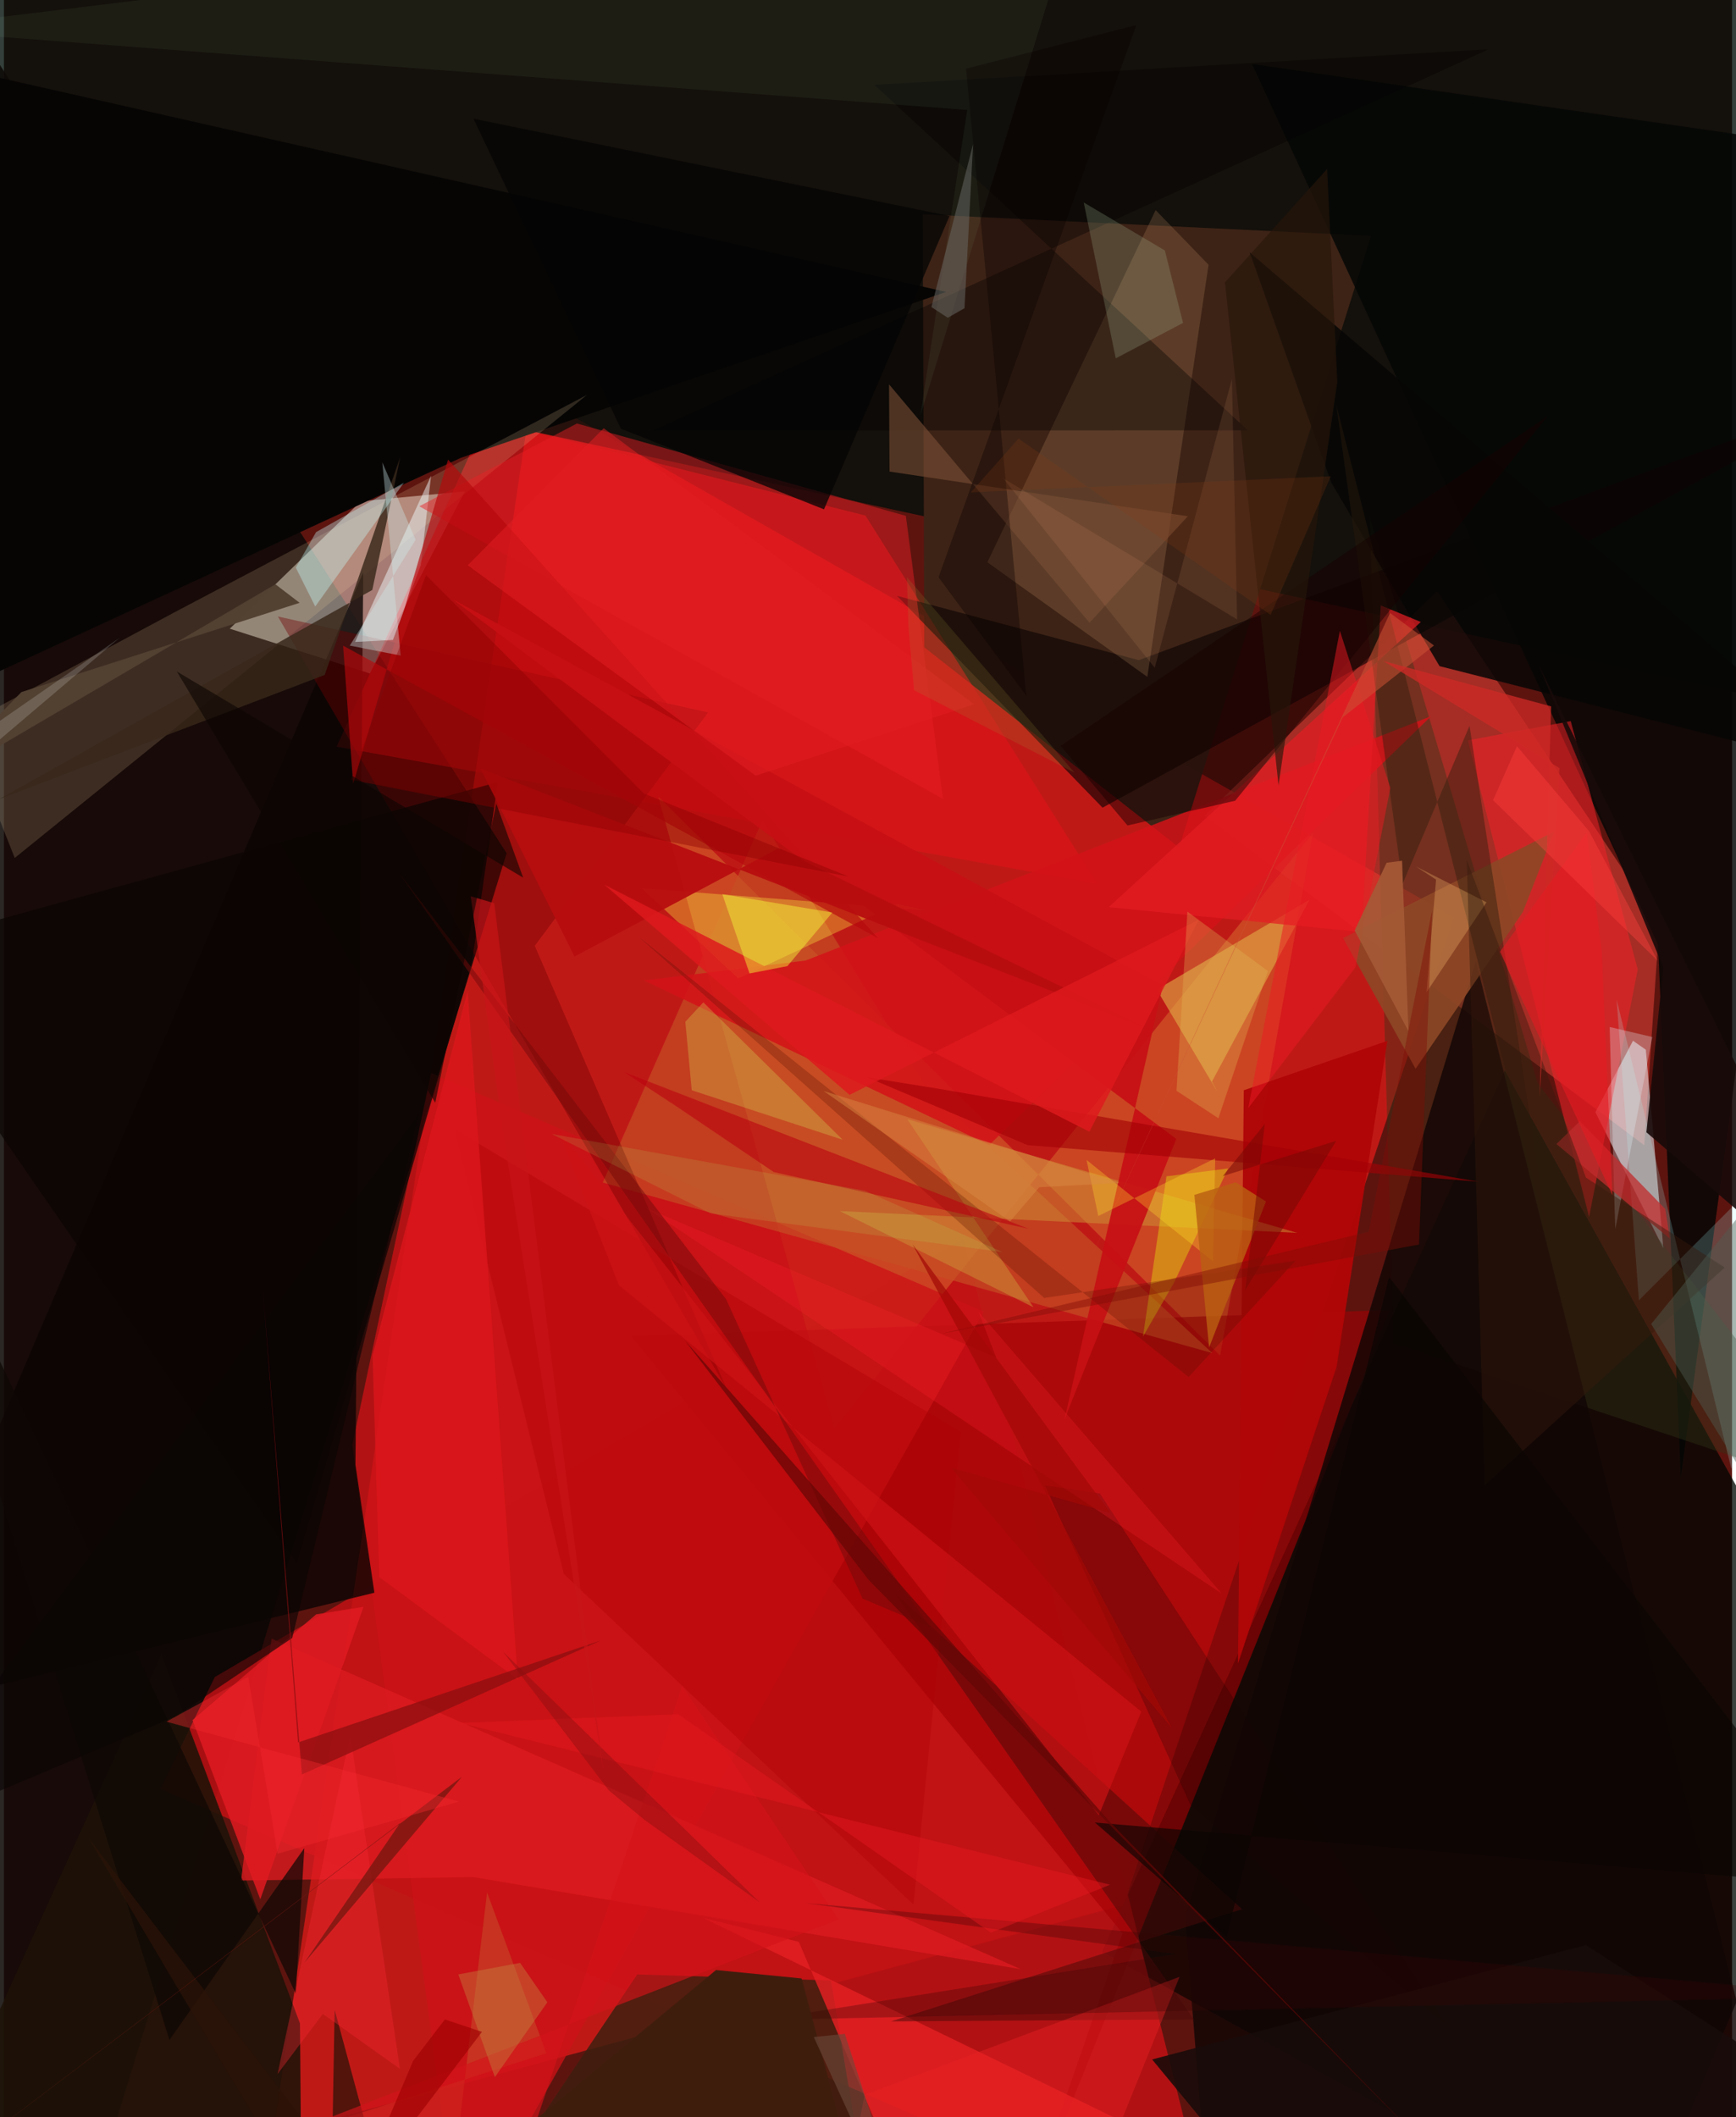 <svg xmlns="http://www.w3.org/2000/svg" width="228" height="278" viewBox="0 0 836 1024"><path fill="#5d140f" d="M0 0h836v1024H0z"/><path fill="#ea1c19" fill-opacity=".698" d="M541.718 921.338L130.12 1032.72l125.25-842.594L701.63 443.79z"/><path fill="#020f0a" fill-opacity=".8" d="M-26.987 147.398L-62-62h960l-59.129 397.06z"/><path fill="#0e0a07" fill-opacity=".878" d="M-62 982.962V-62l305.163 474.671L35.755 1086z"/><path fill="#000602" fill-opacity=".761" d="M531.162 944l257.385 142L898 826.305 726.054 517.7z"/><path fill="#db4137" fill-opacity=".576" d="M800.789 446.908l-7.262 107.013-212.675-159.459 112.505-108.519z"/><path fill="#c11114" fill-opacity=".855" d="M75.61 865.33l26.373-54.193 362.182-212.23L586.199 1086z"/><path fill="#fffbf0" fill-opacity=".447" d="M177.084 325.755l-67.843-21.677 63.43-61.642 50.29-4.775z"/><path fill="#3e2417" fill-opacity=".996" d="M445.245 313.077l-.774-209.413 216.866 10.43-92.849 295.856z"/><path fill="#040605" fill-opacity=".839" d="M800.216 457.084L603.884 31.038 898 73.584l-86.792 640.797z"/><path fill="#e2121a" fill-opacity=".569" d="M528.777 427.353L416.779 249.37l-183.77-46.255-72.097 158.03z"/><path fill="#d97c33" fill-opacity=".447" d="M401.723 690.995l-85.258-305.83 271.862 270.472 45.046-252.985z"/><path fill="#070605" fill-opacity=".992" d="M455.838 141.192L-62 24.109v328.21l283.047-130.882z"/><path fill="#e6e6ec" fill-opacity=".565" d="M769.9 537.926l32.88 65.89-8.483-96.101-6.215-4.339z"/><path fill="#a00104" fill-opacity=".624" d="M488.811 1086l181.723-452.397-367.143 12.611 237.762 288.87z"/><path fill="#3c200f" fill-opacity=".831" d="M238.427 1056.186L421.401 1086l-21.318-128.107-93.718-2.931z"/><path fill="#1e1307" fill-opacity=".882" d="M76.188 800l-130.025 286h197.9l-.846-107.336z"/><path fill="#fddaa4" fill-opacity=".169" d="M5.215 414.956l-25.264-63.802 102.38-54.917 199.764-105.271z"/><path fill="#cc1316" fill-opacity=".78" d="M206.65 519.003l-38.12 179.785L220.457 1086 474.01 634.42z"/><path fill="#303418" fill-opacity=".404" d="M898 724.983L741.98 523.887l-81.23-273.44 11.52 399.033z"/><path fill="#0e0404" fill-opacity=".635" d="M531.465 390.641l-99.44-102.47 116.99 31.127L898 189.803z"/><path fill="#f02227" fill-opacity=".545" d="M790.389 468.838L766.84 588.577l-58.66-230.498 49.782-9.292z"/><path fill="#120705" fill-opacity=".843" d="M582.88 1069.717l-11.612-142.325L712.111 464.9 867.807 1086z"/><path fill="#f9c086" fill-opacity=".165" d="M582.75 128.06l-29.61 199.333-77.39-55.446 81.395-170.352z"/><path fill="#0b0403" fill-opacity=".796" d="M179.21 770.342l-9.163-61.893 3.762-431.606L-62 829.617z"/><path fill="#c45025" fill-opacity=".671" d="M446.484 526.712L366.94 396.728l-77.26 175.218 294.897 82.485z"/><path fill="#700002" fill-opacity=".396" d="M340.656 344.568L132.52 298.167l216.883 373.16-92.61-213.857z"/><path fill="#d31218" fill-opacity=".851" d="M309.68 474.231l78.14-9.653 302.6-118.18-213.774 207.401z"/><path fill="#dc1b20" fill-opacity=".796" d="M491.84 952.405L129.44 792.52 114.7 909.537l112.395-1.634z"/><path fill="#070605" fill-opacity=".851" d="M898 373.87L602.674 122.1l39.473 111.345 52.34 88.737z"/><path fill="#e0a844" fill-opacity=".631" d="M631.598 435.157l-47.22 87.965 2.71 5.049-29.392-49.537z"/><path fill="#fff841" fill-opacity=".325" d="M308.537 429.596l137.713 10.767-14.08-3.192-76.943 36.057z"/><path fill="#f0fbff" fill-opacity=".475" d="M201.697 273.25l4.933-43.188-36.778 80.426 18.315-.972z"/><path fill="#e22023" fill-opacity=".839" d="M446.952 1086L384.57 939.212l-46.13-11.536 296.796 144.142z"/><path fill="#4a0a09" fill-opacity=".51" d="M575.577 976.71l-146.469.975 169.806-54.282-167.685-152.552z"/><path fill="#e81e25" fill-opacity=".471" d="M436.311 249.499L454.25 386.4 200.93 244.865l76.254-40.031z"/><path fill="#a4ffff" fill-opacity=".196" d="M835.656 710.39L898 521.81 790.946 628.886l-10.79-145.46z"/><path fill="#b00708" fill-opacity=".984" d="M599.801 527.312l-2.817 277.265 47.71-143.475 24.557-157.683z"/><path fill="#cd9438" fill-opacity=".494" d="M498.057 632.283l-93.771-46.54 221.35 10.556-188.649-54.998z"/><path fill="#e31e23" fill-opacity=".725" d="M656.73 450.842l9.33-158.032 19.376 8.012L534.47 438.743z"/><path fill="#8d4826" fill-opacity=".91" d="M682.91 516.934l-35.087-63.228 102.144-51.465-15.165 38.866z"/><path fill="#b6080b" fill-opacity=".655" d="M422.934 453.85l-208.09-231.544-45.912 156.89-4.866-66.926z"/><path fill="#020200" fill-opacity=".365" d="M313.875 208.25l287.881-.123-180.65-167.09L718.08 23.873z"/><path fill="#e2d80d" fill-opacity=".439" d="M592.217 565.14l-26.262 55.407-14.925 25.89 11.357-77.487z"/><path fill="#c73b22" fill-opacity=".824" d="M233.717 915.35L213.329 1086l-114.623-40.388L262.4 993.097z"/><path fill="#7b4f36" fill-opacity=".596" d="M525.155 301.138L428.18 185.895l.236 42.185 144.318 21.614z"/><path fill="#2a1e0c" fill-opacity=".431" d="M708.992 351.109l-32.369 76.346L644.52 195.72l103.309 406.12z"/><path fill="#0c0503" fill-opacity=".733" d="M141.614 755.882l84.807-290.543 12.492-87.066L-62 461.171z"/><path fill="#39281a" fill-opacity=".82" d="M155.165 326.442l36.518-105.25-13.483 64.136L-2.275 386.495z"/><path fill="#c7fffe" fill-opacity=".357" d="M141.197 274.548l9.797-17.181 42.488-23.897-42.896 59.86z"/><path fill="#df1b22" fill-opacity=".847" d="M173.967 777.148l-22.944 3.67-59.81 51.133 32.791 86.678z"/><path fill="#c71014" fill-opacity=".918" d="M216.84 289.704l343.807 186.85-47.61 210.068 54.11-135.771z"/><path fill="#e5f5ff" fill-opacity=".286" d="M776.8 496.72l2.346 86.543.374 11.157 17.917-92.85z"/><path fill="#ae0205" fill-opacity=".365" d="M270.833 761.24l169.155 159.914L462.88 692.54 217.997 546.22z"/><path fill="#150000" fill-opacity=".231" d="M574.153 873.284l124.142 106.782-168.096-257.72-26.675-3.994z"/><path fill="#a0b892" fill-opacity=".243" d="M522.347 97.916l39.259 23.225 8.789 35.042-32.542 17.139z"/><path fill="#b8ffbf" fill-opacity=".055" d="M465.994 53.182l-22.703 147.951 78.97-256.642-572.792 69.68z"/><path fill="#050505" fill-opacity=".757" d="M396.715 246.358l60.725-141.874-230.26-47.046 71.3 149.9z"/><path fill="#5a1102" fill-opacity=".282" d="M306.525 452.628l266.571 213.407 51.773-56.26-121.637 17.989z"/><path fill="#0e0705" fill-opacity=".718" d="M80.044 986.68L-62 530.007 141.185 964.29l4.113-70.428z"/><path fill="#c02c2e" fill-opacity=".753" d="M751.048 553.322l54.84 45.766-2.194-14.373-41.298-42.434z"/><path fill="#160000" fill-opacity=".475" d="M595.642 387.283l-52.1 11.974-32.405-38.504L746.99 201.125z"/><path fill="#cd1316" fill-opacity=".671" d="M297.468 621.615l252.746 206.232-20.543 50.1L267.825 545.99z"/><path fill="#b70d0f" fill-opacity=".953" d="M230.518 371.711L551.804 496.86l-177.236-86.513-98.564 52.324z"/><path fill="#2b1208" fill-opacity=".729" d="M41.12 889.283L190.837 1086l-30.865-113.955L157.936 1086z"/><path fill="#ea2123" fill-opacity=".427" d="M568.71 956.134l-152.354 57.058-11.647 60.595 114.827 4.042z"/><path fill="#daf760" fill-opacity=".259" d="M338.348 484.789l-8.728 9.414 3.107 33.113 73.025 23.94z"/><path fill="#dd171c" fill-opacity=".765" d="M224.293 479.327L178.35 655.654l3.193 107.117 67.072 49.513z"/><path fill="#a30006" fill-opacity=".616" d="M452.736 526.68l260.704 44.878-218.242-17.7-77.633-32.82z"/><path fill="#ba000e" fill-opacity=".576" d="M495.61 594.302L299.993 518.52l24.559 16.061 47.858 32.292z"/><path fill="#ffc172" fill-opacity=".29" d="M717.22 436.4l-29.043 43.542 4.641-54.508-9.845-6.396z"/><path fill="#361b0c" fill-opacity=".439" d="M716.338 718.463l116.09-105.385-67.1-43.511-57.653-153.647z"/><path fill="#6a6b67" fill-opacity=".51" d="M448.674 148.522l7.907 5.166 8.114-4.61 4.136-79.414z"/><path fill="#180a09" fill-opacity=".902" d="M794.568 547.639L898 636.462 742.837 322.477l59.88 145.502z"/><path fill="#dd191d" fill-opacity=".843" d="M578.16 444.728l-53.081 102.65-234.586-119.45L409.08 529.542z"/><path fill="#ea1a22" fill-opacity=".51" d="M646.286 305.11l24.414 75.95-16.845 86.744-51.892 68.133z"/><path fill="#d0ecec" fill-opacity=".361" d="M199.166 261.081l-16.14-37.482 8.9 93.474-24.63-4.822z"/><path fill="#d41419" fill-opacity=".647" d="M237.392 1086l-147.517-35.423 313.743-122.243-75.526-112.856z"/><path fill="#f3fd3a" fill-opacity=".439" d="M347.512 432.47l53.236 8.884-21.745 25.919-18.304 3.566z"/><path fill="#e1be59" fill-opacity=".302" d="M587.495 540.847l-20.252-13.275 5.277-86.65 38.947 28.747z"/><path fill="#cc5236" fill-opacity=".553" d="M670.542 296.472l-151.737 327.13L647.648 346.97l44.162-34.763z"/><path fill="#fa2936" fill-opacity=".349" d="M167.562 839.324l-35.224 163.85 21.897-29.137 37.288 26.53z"/><path fill="#d6926a" fill-opacity=".137" d="M483.337 231.289l113.236 68.336-2.517-116.372-37.337 139.736z"/><path fill="#180c09" fill-opacity=".886" d="M885.218 1017.69l-119.965-76.918-209.803 55.32L629.692 1086z"/><path fill="#524132" fill-opacity=".988" d="M8.446 334.72l-45.449 46.584 168.316-98.718 11.723 8.975z"/><path fill="#ce2a26" fill-opacity=".757" d="M667.312 319.717l81.166 21.945-5.565 188.86 9.603-159.009z"/><path fill="#0b0504" fill-opacity=".631" d="M200.775 538.732l-61.304 253.5-56.453 37.943L-62 891.487z"/><path fill="#370506" fill-opacity=".306" d="M367.025 977.01L898 965.507l-509.81-45.02 178.657 24.606z"/><path fill="#ff2331" fill-opacity=".239" d="M589.17 770.808L310.913 584.341l169.11 72.203-8.58-22.107z"/><path fill="#c28d42" fill-opacity=".38" d="M249.699 949.375l13.199 19.054-25.416 36.203-17.68-49.681z"/><path fill="#740a0a" fill-opacity=".518" d="M415.358 773.194l32.816 13.863L191.045 422.15l158.361 206.306z"/><path fill="#ffe22c" fill-opacity=".306" d="M529.401 588.13l56.584-27.886-1.063 49.809-61.182-49.001z"/><path fill="#8b0001" fill-opacity=".404" d="M309.56 383.786l-105.407-105.64-36.345 99.015 240.764 46.804z"/><path fill="#28170a" fill-opacity=".647" d="M616.592 379.85l-25.914-243.27 49.429-54.863 4.939 103.047z"/><path fill="#4e5d52" fill-opacity=".443" d="M894.053 520.85l-19.82-20.626L849.996 726.9l-53.114-86.516z"/><path fill="#8a0f10" fill-opacity=".725" d="M288.786 793.403l-146.508 49.349-17.153-220.896 19.002 236.39z"/><path fill="#090603" fill-opacity=".627" d="M591.49 936.947l78.551-319.355 226.918 295.04-369.176-31.138z"/><path fill="#b4f469" fill-opacity=".137" d="M264.905 548.44l77.004 38.458 141.183 18.7-66.685-29.731z"/><path fill="#e41e22" fill-opacity=".506" d="M469.329 340.615l-179.19-133.49-65.774 66.286 139.29 101.75z"/><path fill="#969839" fill-opacity=".169" d="M517.9 373.727l-77.58-39.88-2.778-30.747-.68-23.943z"/><path fill="#e21920" fill-opacity=".463" d="M535.074 911.576L477.43 934.77 326.097 829.086l-105.514 4.217z"/><path fill="#a55936" fill-opacity=".933" d="M668.89 417.284l7.477-.978 3.086 82.407-26.02-48.684z"/><path fill="#ba5f12" fill-opacity=".808" d="M610.519 581.14l-27.505 70.558-7.131-73.782 20.017-6.075z"/><path fill="#0a0100" fill-opacity=".361" d="M452.117 279.209l95.711-267.086-82.394 21.093 29.21 303.453z"/><path fill="#e31b22" fill-opacity=".612" d="M723.72 460.3l41.991-57.746 7.273 57.715 5.134 117.777z"/><path fill="#761610" fill-opacity=".776" d="M191.664 881.716l-46.325 67.578 76.207-89.926L-62 1074.167z"/><path fill="#750905" fill-opacity=".525" d="M609.957 543.6l-9.472 80.374 44.018-72.186-54.866 17.033z"/><path fill="#8d0f10" fill-opacity=".451" d="M241.452 798.88l124.013 121.11-55.449-39.702-17.424-14.377z"/><path fill="#f1292e" fill-opacity=".408" d="M118.174 811.012l14.205 85.6 87.776-25.249L78.59 832.715z"/><path fill="#da8c44" fill-opacity=".455" d="M396.503 527.687l90.24 63.087 14.128-16.555 38.978-2.098z"/><path fill="#f2fdf8" fill-opacity=".173" d="M56.024 308.412l-116.442 80.841L-62 693.423l10.874-294.075z"/><path fill="#823a12" fill-opacity=".231" d="M641.888 230.352l-29.109 67.03-121.95-85.246-23.084 26.002z"/><path fill="#c81418" fill-opacity=".682" d="M241.25 546.349l48.604 309.547-52.654-419.05-11.383-3.345z"/><path fill="#0c0503" fill-opacity=".604" d="M238.149 388.636l13.029 35.848-167.551-99.715 125.027 208.598z"/><path fill="#7e0c06" fill-opacity=".427" d="M690.924 440.128l-6.368 161.79-231.528 43.248 207.164-49.39z"/><path fill="#9e0102" fill-opacity=".635" d="M213.314 976.747l-15.384 20.034-28.608 67.353 61.937-81.405z"/><path fill="#a20907" fill-opacity=".71" d="M439.584 601.858l95.644 129.823-77.089-21.807 106.748 125.687z"/><path fill="#620605" fill-opacity=".694" d="M535.364 881.557L329.372 648.302l88.902 115.803 273.225 277.56z"/><path fill="#fe3f3d" fill-opacity=".412" d="M766.784 401.948l-34.83-41-11.552 26.083 79.672 77.676z"/><path fill="#3f1d0d" d="M385.889 956.912l-41.41-4.083-144.169 119.534L420.32 1086z"/><path fill="#6a4a3b" fill-opacity=".612" d="M406.788 983.701l18.265 56.416L437.896 1086l-46.122-100.746z"/></svg>